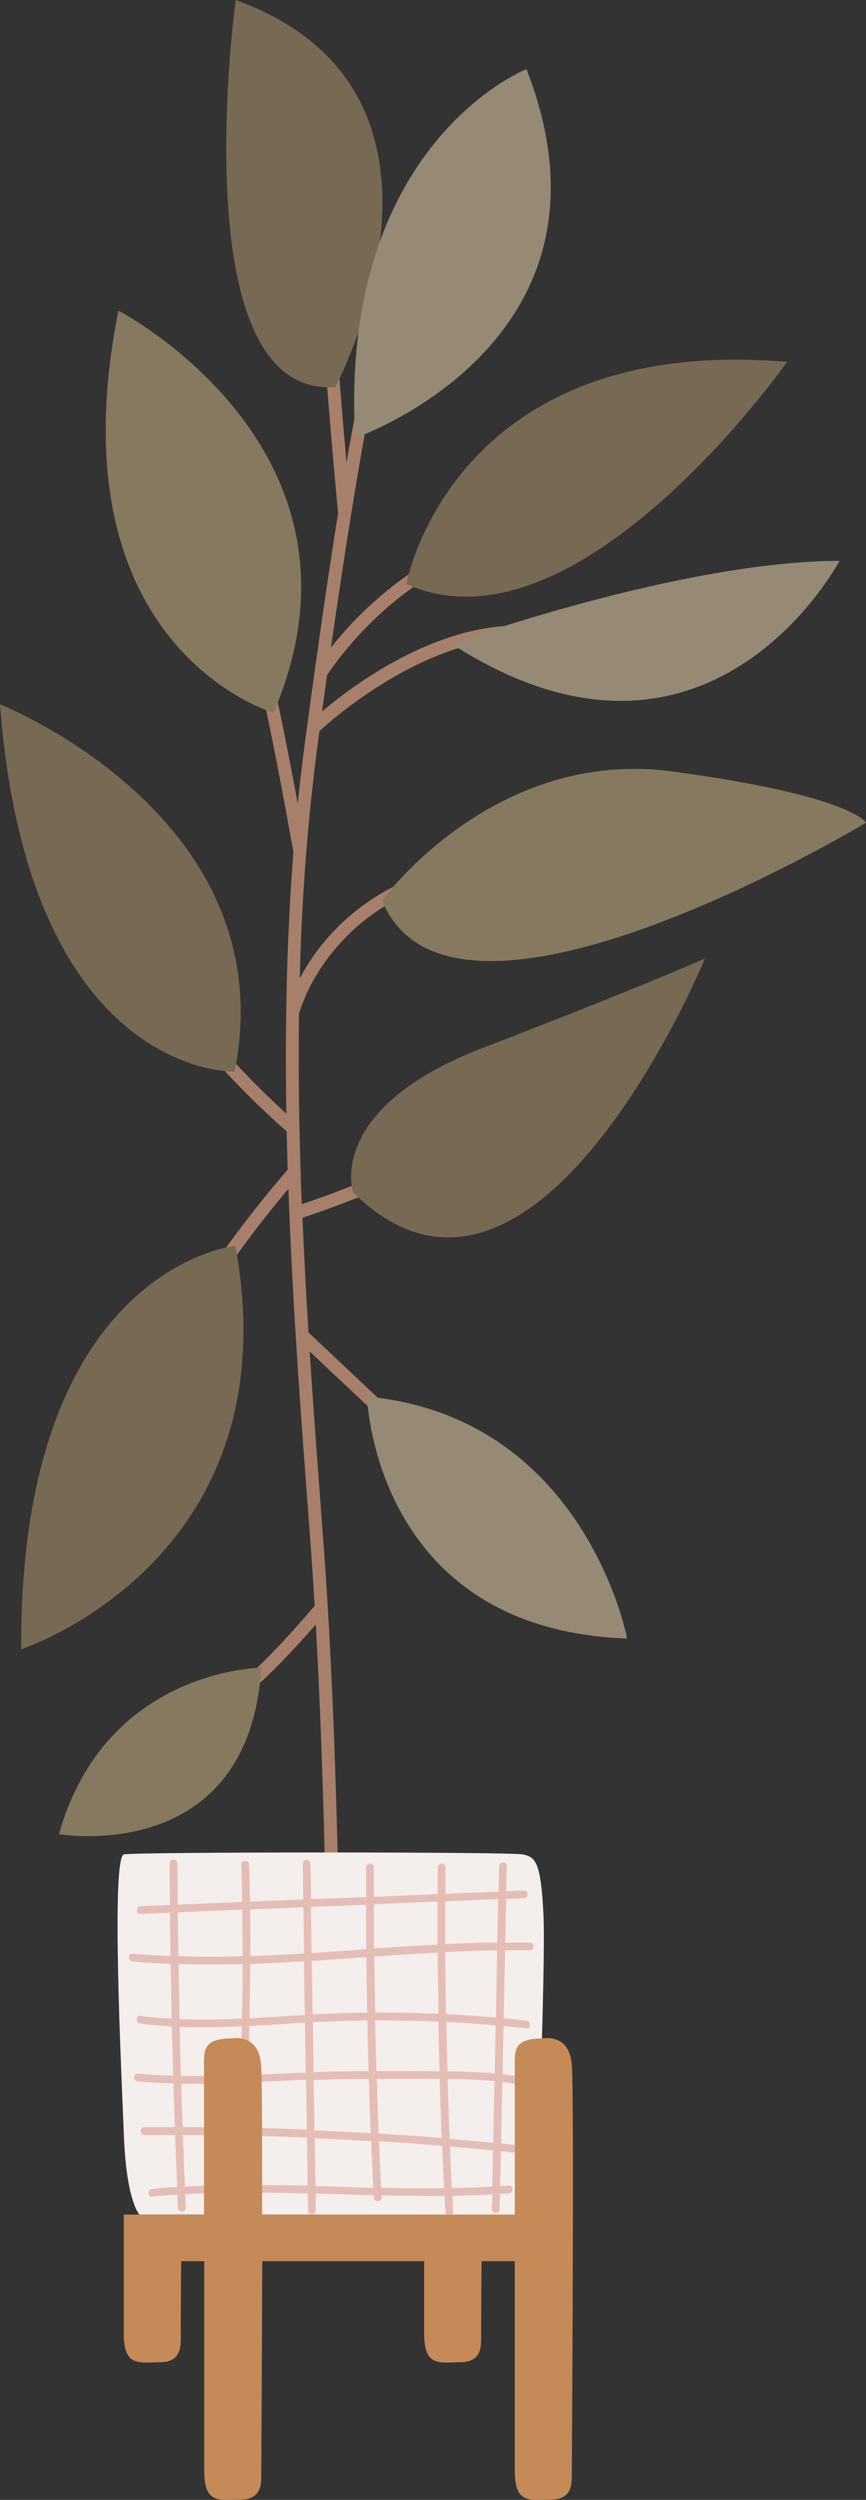 <svg xmlns="http://www.w3.org/2000/svg" viewBox="0 0 173.84 501.538" style=""><rect x="0" y="0" width="173.84" height="501.538" fill="#333333" stroke="none"/><g><g data-name="Layer 2"><g data-name="Ñëîé 8"><path d="M60.72 244.3c5.55-1.78 34-11.48 55.52-29.55l-1.67-2c-20.45 17.13-47.21 26.62-54 28.84-.48-12.55-.72-25.39-.54-38.29a37.51 37.51 0 0 1 6.41-11.88c6.54-8.31 15.67-13.57 27.13-15.62l-.45-2.56c-15.15 2.72-24 10.56-28.8 16.67a42.67 42.67 0 0 0-4.14 6.37 440.56 440.56 0 0 1 3.51-46.38c.14-1.09.29-2.16.43-3.22 2.57-2.37 20.43-18.15 39.17-18.59l-.06-2.59c-16.85.39-32.5 12.09-38.58 17.24.34-2.52.68-4.95 1-7.3A70.91 70.91 0 0 1 92.58 112l-1.14-2.34a73.56 73.56 0 0 0-25 20.26c5.56-38.7 8.45-51.35 8.48-51.49l-2.53-.59c0 .08-1 4.24-2.83 15-1-11.06-2.43-28.63-2.75-37.78l-2.59.09c.47 14 3.61 47.46 3.65 47.8-1.76 11-4 26.17-6.74 46.64q-.76 5.79-1.36 11.64c-1.91-10.29-4.95-25.94-6.65-30.94l-2.46.84c2.4 7.06 7.81 37.4 8.24 39.82-1.37 17.48-1.7 35.15-1.42 52.48-5-4.56-17.34-16.4-24.06-28.13l-2.25 1.29c8.08 14.12 23.5 27.88 26.38 30.39.06 2.58.12 5.14.2 7.69-2.39 2.74-16.55 19.22-23.93 34.42l2.34 1.14c6.15-12.65 17.1-26.23 21.74-31.73.78 22.4 2.4 43.93 3.85 63.4.22 2.92.44 5.8.65 8.61.28 3.82.53 7.72.77 11.65-1.82 2.15-10.8 12.61-16.57 16.71l1.51 2.13c4.94-3.51 11.84-11.14 15.28-15.08 2.29 40.8 2.31 83.86 2.31 84.35h2.6c0-.55 0-55.31-3.31-99.93-.21-2.81-.43-5.69-.64-8.62-.73-9.72-1.5-20-2.18-30.57l30.21 28.42 1.78-1.89-32.23-30.35c-.47-7.52-.88-15.22-1.21-23.03z" fill="#a87f6a"></path><path d="M47.31 0s-11 80 20 77.65c.05 0 31.24-59.13-20-77.65z" fill="#776954"></path><path d="M71.3 87.87s55.74-19.2 34.39-74c0-.02-37.69 14.83-34.39 74z" fill="#968975"></path><path d="M23.77 62.32S77.5 90.15 54.91 143c0 0-44.67-12.89-31.14-80.68z" fill="#877960"></path><path d="M81.57 117.16S90.68 66.93 158 72.6c0 0-42.2 60.06-76.43 44.56z" fill="#776954"></path><path d="M90.6 129.15s45.58-16.51 77.92-16.64c0 0-26.25 49.98-77.92 16.64z" fill="#968975"></path><path d="M0 141.31S57.33 163.89 47.09 215c0 0-41.36 1.31-47.09-73.69z" fill="#776954"></path><path d="M76.71 180.67s22.21-30.74 58.29-25.89 38.84 10.27 38.84 10.27-83.13 50.17-97.13 15.62z" fill="#877960"></path><path d="M70.88 239.25s-5.67-16.83 26-29 44.64-17.95 44.64-17.95-34.11 82.81-70.64 46.95z" fill="#776954"></path><path d="M4.25 330.89s54.61-17.79 43-80.95c-.01 0-43.38 4.28-43 80.95z" fill="#776954"></path><path d="M73.68 280.18s1.26 46.74 52.21 48.55c0 0-8.35-44.39-52.21-48.55z" fill="#968975"></path><path d="M52.46 334.58s-31.3.21-40.62 33.39c0 .03 38.08 6.56 40.62-33.39z" fill="#877960"></path><path d="M28 444.3s-2.6-2.6-3.12-15.6-2.6-56.14 0-56.66 77.45-.52 80.05 0 3.64 1.56 4.16 12-1.56 60.3-1.56 60.3z" fill="#f4eeed"></path><path d="M106.51 389.74h-5.09l.18-8.75 3.55-.15c1 0 1-1.6 0-1.56l-3.52.14c0-1.67.07-3.35.11-5a.78.78 0 0 0-1.56 0l-.11 5.09-10.65.44v-5.27a.78.78 0 0 0-1.56 0v5.33l-12.81.53v-5.86a.78.78 0 0 0-1.56 0v5.93l-11.06.39q0-3.57-.11-7.16a.78.78 0 0 0-1.55 0l.11 7.23-10.71.44q-.06-3.7-.17-7.41c0-1-1.59-1-1.56 0 .08 2.49.13 5 .17 7.48l-12.94.53c0-2.76 0-5.51-.05-8.27a.78.78 0 0 0-1.56 0q0 4.17.06 8.34l-5.88.24c-1 0-1 1.6 0 1.56l5.89-.25q0 4.37.11 8.71c-2.53-.1-5.07-.25-7.6-.47-1-.09-1 1.47 0 1.56 2.54.22 5.08.37 7.62.47.06 3.68.13 7.35.21 11-2.09-.11-4.19-.29-6.28-.56-1-.13-1 1.43 0 1.56 2.11.27 4.21.45 6.32.56.07 3.29.16 6.58.25 9.87-2.36-.07-4.71-.2-7.07-.4-1-.09-1 1.47 0 1.56 2.37.21 4.75.33 7.12.4.09 2.92.18 5.85.29 8.78h-6.09a.78.78 0 0 0 0 1.56h6.14q.2 5.21.41 10.42c-1.66.1-3.33.23-5 .39-1 .09-1 1.65 0 1.56 1.68-.16 3.37-.29 5.06-.4 0 .89.07 1.77.11 2.66s1.6 1 1.56 0l-.12-2.75c8.2-.45 16.4-.36 24.6-.16l.06 3.41a.78.78 0 0 0 1.56 0v-3.37c3.88.11 7.76.23 11.65.32v.46c0 1 1.6 1 1.56 0v-.42c4.22.09 8.44.14 12.66.1 0 1.06.09 2.12.15 3.19s1.61 1 1.56 0-.1-2.14-.16-3.22q4-.06 8-.27c0 1-.05 2-.07 2.95a.78.78 0 0 0 1.56 0c0-1 0-2 .07-3.05l1.75-.11c1-.07 1-1.63 0-1.56l-1.72.11.15-7 3.32.34c1 .11 1-1.45 0-1.56l-3.29-.33q.14-6.17.26-12.34c1.51.18 3 .41 4.5.72 1 .2 1.4-1.3.42-1.5-1.62-.34-3.25-.58-4.88-.77.06-3.23.13-6.45.2-9.68 1.53.15 3 .31 4.58.48 1 .12 1-1.44 0-1.56-1.52-.17-3-.33-4.55-.47q.15-6.84.29-13.66h5.13a.78.78 0 0 0-.02-1.52zM100 381l-.18 8.71c-3.48 0-7 .17-10.44.34v-8.61zm-12.19.5v8.63c-4.25.22-8.5.51-12.75.8v-8.9zm-26.78 12c0 3.58.11 7.16.16 10.75-3.7.22-7.4.48-11.1.68.07-3.63.11-7.27.13-10.9q5.44-.21 10.85-.55zm1.56-.1c3.64-.23 7.29-.49 10.94-.75.05 3.71.11 7.43.18 11.14-2.28 0-4.57.08-6.86.17-1.36.05-2.73.12-4.1.2zm-1.37 12.41l.15 10c-3.87.15-7.75.35-11.63.5.13-3.27.24-6.54.31-9.82 3.76-.22 7.49-.49 11.21-.7zm1.55-.09a227.077 227.077 0 0 1 10.97-.37c.07 3.39.16 6.78.25 10.18q-3.23 0-6.47.08c-1.53 0-3.06.08-4.59.14q-.03-5.04-.12-10.05zm3.74 11.47c2.51-.05 5-.08 7.53-.11.11 3.64.24 7.27.38 10.91q-5.65-.35-11.31-.58c0-3.37-.11-6.74-.16-10.11zm9.09-.12h12.67q.16 5.94.4 11.87-6.34-.53-12.69-.92l-.34-10.97zm11.72-1.51c-3.92-.06-7.84-.07-11.77-.05-.09-3.39-.18-6.78-.25-10.18q6.36 0 12.7.26.09 5 .23 10zm-12-11.78c-.07-3.75-.13-7.49-.18-11.24 4.25-.3 8.49-.58 12.74-.8 0 4.09.08 8.19.15 12.29q-6.37-.3-12.72-.27zm-1.82-21.65v8.94c-3.65.26-7.3.52-10.95.75l-.14-9.24zm-12.6.52q.08 4.64.14 9.27c-3.59.22-7.19.4-10.78.53 0-3.12 0-6.24-.07-9.36zm-25.21 1l12.94-.54c0 3.12.07 6.23.07 9.35-4.3.12-8.6.14-12.9 0q-.06-4.36-.11-8.77zm.14 10.38c4.29.13 8.58.11 12.87 0 0 3.65-.06 7.29-.14 10.94-4.17.2-8.35.3-12.52.14-.04-3.67-.16-7.35-.21-11.04zm.24 12.62c4.15.15 8.31.06 12.46-.14q-.12 4.9-.31 9.8c-4 .15-7.93.23-11.9.16-.09-3.23-.17-6.47-.25-9.78zm.3 11.38c3.93.06 7.86 0 11.79-.17q-.13 3.45-.32 6.89c-.05 1 1.51 1 1.56 0q.18-3.46.32-7c3.91-.16 7.81-.36 11.71-.51q.09 5 .16 10-12.47-.49-24.93-.5c-.11-2.84-.2-5.74-.29-8.67zm.75 20.63c-.15-3.44-.28-6.88-.41-10.32q12.47 0 24.9.5l.15 9.66c-8.22-.16-16.43-.25-24.64.2zm26.2-.12l-.15-9.54q5.68.24 11.35.58c.12 3.12.26 6.25.4 9.37-3.86-.14-7.73-.26-11.6-.37zm13.17.35c-.15-3.1-.28-6.2-.41-9.31 4.24.27 8.46.57 12.69.92.11 2.83.24 5.66.37 8.5-4.22.08-8.44 0-12.65-.07zm22.33-.2c-2.71.15-5.41.24-8.12.29q-.2-4.18-.36-8.35c2.88.24 5.76.51 8.63.79zm.18-8.79c-2.91-.28-5.83-.55-8.74-.8q-.22-6-.4-12c3.13 0 6.28.13 9.4.42q-.12 6.21-.26 12.38zm.3-13.9c-3.15-.29-6.31-.38-9.47-.43-.09-3.31-.16-6.62-.23-9.93q5 .25 9.9.7-.09 4.84-.2 9.66zm.24-11.21c-3.32-.31-6.64-.54-10-.71-.07-4.15-.13-8.3-.15-12.45 3.46-.17 6.93-.3 10.39-.34q-.09 6.76-.24 13.51z" fill="#e5bdb7"></path><path d="M114.78 414.15c-.52-6.24-5.72-5.2-5.72-5.2-6.24 0-5.72 2.6-5.72 6.23v29.12H52.62c0-14.88 0-27.72-.22-30.15-.52-6.24-5.72-5.2-5.72-5.2-6.24 0-5.72 2.6-5.72 6.23v29.12H24.85v23.91c0 6.76 3.12 5.72 7.27 5.72s4.16-3.12 4.16-4.68c0-.44 0-6.7.09-15.6H41v42.11c0 6.76 3.12 5.72 7.28 5.72s4.16-3.12 4.16-4.68c0-.83.14-22.26.2-43.15h32.51v14.56c0 6.76 3.12 5.72 7.27 5.72s4.16-3.12 4.16-4.68c0-.44 0-6.7.09-15.6h6.67v42.11c0 6.76 3.12 5.72 7.28 5.72s4.16-3.12 4.16-4.68.52-76.42 0-82.65z" fill="#c68a59"></path></g></g></g></svg>